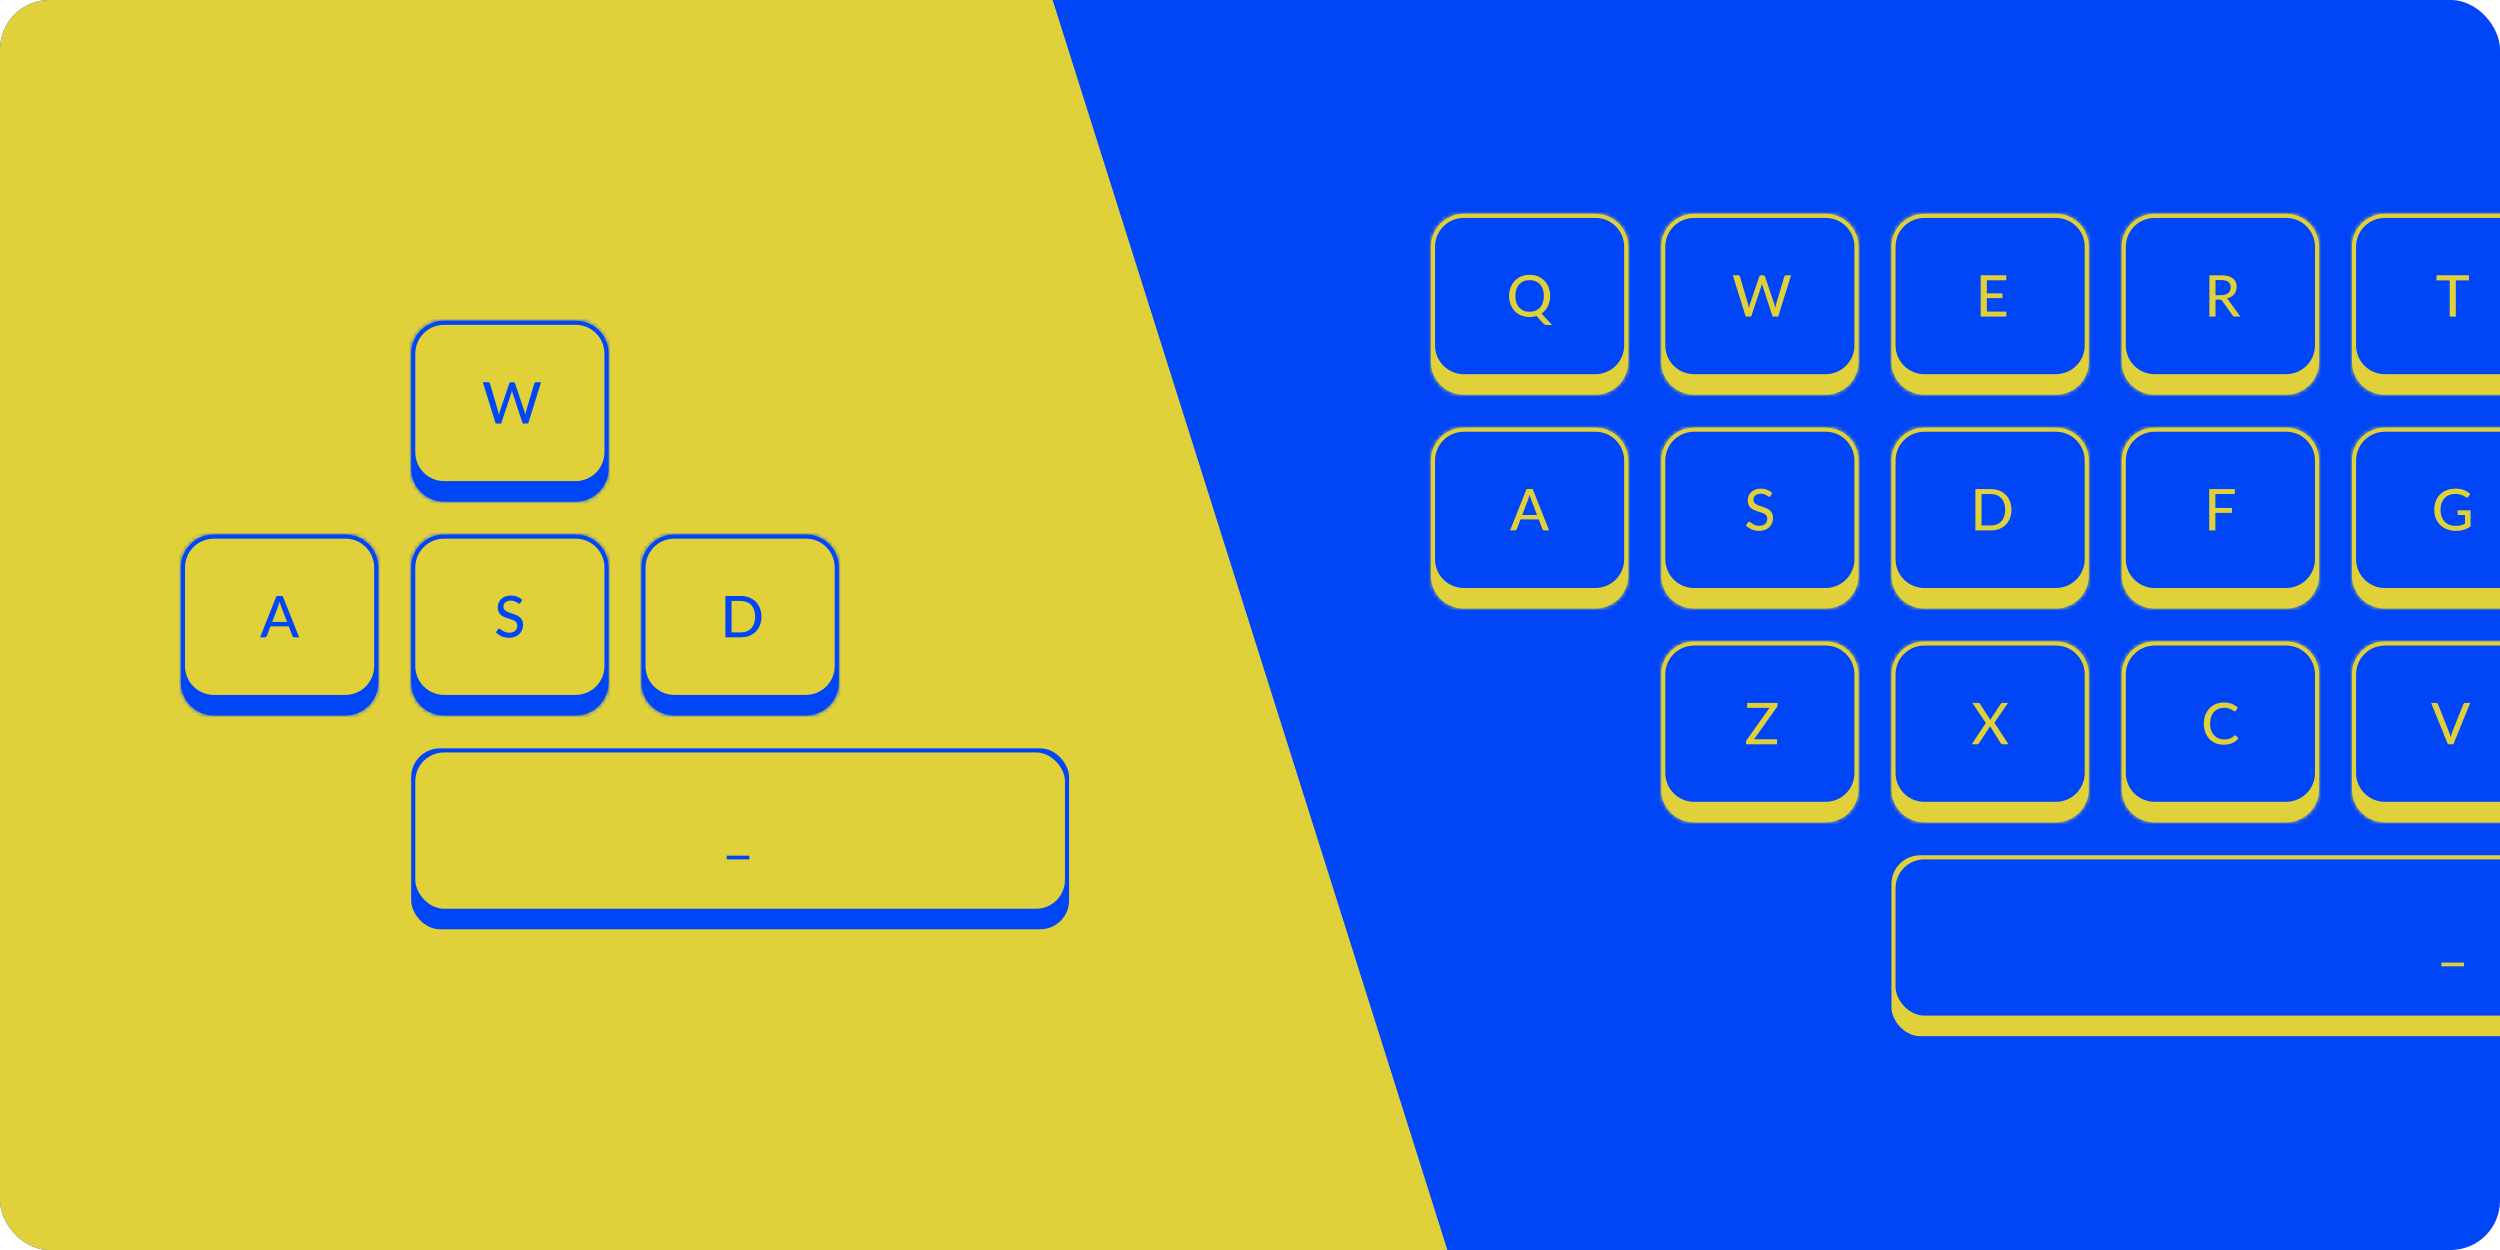 <svg width="608" height="304" viewBox="0 0 608 304" fill="none" xmlns="http://www.w3.org/2000/svg">
<g clip-path="url(#clip0_718_68)">
<rect width="608" height="304" rx="12" fill="#0046F7"/>
<path d="M0 0H256L352 304H0V0Z" fill="#E0D13A"/>
<mask id="path-3-inside-1_718_68" fill="white">
<path fill-rule="evenodd" clip-rule="evenodd" d="M412 156C407.582 156 404 159.582 404 164V168V188V192C404 196.418 407.582 200 412 200H444C448.418 200 452 196.418 452 192V188V168V164C452 159.582 448.418 156 444 156H412Z"/>
</mask>
<path fill-rule="evenodd" clip-rule="evenodd" d="M412 156C407.582 156 404 159.582 404 164V168V188V192C404 196.418 407.582 200 412 200H444C448.418 200 452 196.418 452 192V188V168V164C452 159.582 448.418 156 444 156H412Z" fill="#E0D13A"/>
<path d="M405 164C405 160.134 408.134 157 412 157V155C407.029 155 403 159.029 403 164H405ZM405 168V164H403V168H405ZM405 188V168H403V188H405ZM405 192V188H403V192H405ZM412 199C408.134 199 405 195.866 405 192H403C403 196.971 407.029 201 412 201V199ZM444 199H412V201H444V199ZM451 192C451 195.866 447.866 199 444 199V201C448.971 201 453 196.971 453 192H451ZM451 188V192H453V188H451ZM451 168V188H453V168H451ZM451 164V168H453V164H451ZM444 157C447.866 157 451 160.134 451 164H453C453 159.029 448.971 155 444 155V157ZM412 157H444V155H412V157Z" fill="#E0D13A" mask="url(#path-3-inside-1_718_68)"/>
<path fill-rule="evenodd" clip-rule="evenodd" d="M412 157H444C447.866 157 451 160.134 451 164V188C451 191.866 447.866 195 444 195H412C408.134 195 405 191.866 405 188V164C405 160.134 408.134 157 412 157Z" fill="#0046F7"/>
<path d="M432.29 171.501C432.29 171.669 432.239 171.83 432.136 171.984L426.585 179.789H432.192V181H424.632V180.412C424.632 180.333 424.644 180.258 424.667 180.188C424.695 180.118 424.73 180.05 424.772 179.985L430.337 172.159H424.912V170.948H432.29V171.501Z" fill="#E0D13A"/>
<mask id="path-7-inside-2_718_68" fill="white">
<path fill-rule="evenodd" clip-rule="evenodd" d="M468 156C463.582 156 460 159.582 460 164V168V188V192C460 196.418 463.582 200 468 200H500C504.418 200 508 196.418 508 192V188V168V164C508 159.582 504.418 156 500 156H468Z"/>
</mask>
<path fill-rule="evenodd" clip-rule="evenodd" d="M468 156C463.582 156 460 159.582 460 164V168V188V192C460 196.418 463.582 200 468 200H500C504.418 200 508 196.418 508 192V188V168V164C508 159.582 504.418 156 500 156H468Z" fill="#E0D13A"/>
<path d="M461 164C461 160.134 464.134 157 468 157V155C463.029 155 459 159.029 459 164H461ZM461 168V164H459V168H461ZM461 188V168H459V188H461ZM461 192V188H459V192H461ZM468 199C464.134 199 461 195.866 461 192H459C459 196.971 463.029 201 468 201V199ZM500 199H468V201H500V199ZM507 192C507 195.866 503.866 199 500 199V201C504.971 201 509 196.971 509 192H507ZM507 188V192H509V188H507ZM507 168V188H509V168H507ZM507 164V168H509V164H507ZM500 157C503.866 157 507 160.134 507 164H509C509 159.029 504.971 155 500 155V157ZM468 157H500V155H468V157Z" fill="#E0D13A" mask="url(#path-7-inside-2_718_68)"/>
<path fill-rule="evenodd" clip-rule="evenodd" d="M468 157H500C503.866 157 507 160.134 507 164V188C507 191.866 503.866 195 500 195H468C464.134 195 461 191.866 461 188V164C461 160.134 464.134 157 468 157Z" fill="#0046F7"/>
<path d="M488.457 181H486.98C486.873 181 486.786 180.972 486.721 180.916C486.656 180.855 486.604 180.792 486.567 180.727L483.97 176.59C483.933 176.707 483.888 176.807 483.837 176.891L481.31 180.727C481.263 180.792 481.21 180.855 481.149 180.916C481.088 180.972 481.011 181 480.918 181H479.525L482.962 175.827L479.672 170.948H481.149C481.256 170.948 481.336 170.964 481.387 170.997C481.438 171.03 481.483 171.079 481.52 171.144L484.061 175.085C484.098 174.964 484.15 174.852 484.215 174.749L486.595 171.172C486.637 171.097 486.684 171.041 486.735 171.004C486.786 170.967 486.852 170.948 486.931 170.948H488.352L485.041 175.764L488.457 181Z" fill="#E0D13A"/>
<mask id="path-11-inside-3_718_68" fill="white">
<path fill-rule="evenodd" clip-rule="evenodd" d="M524 156C519.582 156 516 159.582 516 164V168V188V192C516 196.418 519.582 200 524 200H556C560.418 200 564 196.418 564 192V188V168V164C564 159.582 560.418 156 556 156H524Z"/>
</mask>
<path fill-rule="evenodd" clip-rule="evenodd" d="M524 156C519.582 156 516 159.582 516 164V168V188V192C516 196.418 519.582 200 524 200H556C560.418 200 564 196.418 564 192V188V168V164C564 159.582 560.418 156 556 156H524Z" fill="#E0D13A"/>
<path d="M517 164C517 160.134 520.134 157 524 157V155C519.029 155 515 159.029 515 164H517ZM517 168V164H515V168H517ZM517 188V168H515V188H517ZM517 192V188H515V192H517ZM524 199C520.134 199 517 195.866 517 192H515C515 196.971 519.029 201 524 201V199ZM556 199H524V201H556V199ZM563 192C563 195.866 559.866 199 556 199V201C560.971 201 565 196.971 565 192H563ZM563 188V192H565V188H563ZM563 168V188H565V168H563ZM563 164V168H565V164H563ZM556 157C559.866 157 563 160.134 563 164H565C565 159.029 560.971 155 556 155V157ZM524 157H556V155H524V157Z" fill="#E0D13A" mask="url(#path-11-inside-3_718_68)"/>
<path fill-rule="evenodd" clip-rule="evenodd" d="M524 157H556C559.866 157 563 160.134 563 164V188C563 191.866 559.866 195 556 195H524C520.134 195 517 191.866 517 188V164C517 160.134 520.134 157 524 157Z" fill="#0046F7"/>
<path d="M543.598 178.844C543.682 178.844 543.754 178.877 543.815 178.942L544.403 179.586C543.992 180.071 543.491 180.447 542.898 180.713C542.31 180.979 541.601 181.112 540.77 181.112C540.042 181.112 539.382 180.986 538.789 180.734C538.201 180.482 537.697 180.13 537.277 179.677C536.862 179.224 536.54 178.683 536.311 178.053C536.082 177.423 535.968 176.73 535.968 175.974C535.968 175.218 536.087 174.525 536.325 173.895C536.568 173.265 536.906 172.724 537.34 172.271C537.774 171.818 538.292 171.466 538.894 171.214C539.501 170.962 540.17 170.836 540.903 170.836C541.617 170.836 542.252 170.953 542.807 171.186C543.362 171.419 543.845 171.73 544.256 172.117L543.766 172.81C543.733 172.861 543.691 172.903 543.64 172.936C543.593 172.969 543.53 172.985 543.451 172.985C543.362 172.985 543.257 172.941 543.136 172.852C543.019 172.763 542.863 172.665 542.667 172.558C542.476 172.446 542.238 172.346 541.953 172.257C541.668 172.168 541.314 172.124 540.889 172.124C540.39 172.124 539.932 172.213 539.517 172.39C539.102 172.563 538.742 172.815 538.439 173.146C538.14 173.473 537.907 173.876 537.739 174.357C537.576 174.833 537.494 175.372 537.494 175.974C537.494 176.585 537.58 177.129 537.753 177.605C537.926 178.081 538.164 178.485 538.467 178.816C538.77 179.147 539.127 179.399 539.538 179.572C539.949 179.745 540.392 179.831 540.868 179.831C541.157 179.831 541.416 179.815 541.645 179.782C541.878 179.745 542.091 179.691 542.282 179.621C542.478 179.551 542.662 179.462 542.835 179.355C543.008 179.243 543.178 179.11 543.346 178.956C543.383 178.923 543.423 178.898 543.465 178.879C543.507 178.856 543.551 178.844 543.598 178.844Z" fill="#E0D13A"/>
<mask id="path-15-inside-4_718_68" fill="white">
<path fill-rule="evenodd" clip-rule="evenodd" d="M580 156C575.582 156 572 159.582 572 164V168V188V192C572 196.418 575.582 200 580 200H612C616.418 200 620 196.418 620 192V188V168V164C620 159.582 616.418 156 612 156H580Z"/>
</mask>
<path fill-rule="evenodd" clip-rule="evenodd" d="M580 156C575.582 156 572 159.582 572 164V168V188V192C572 196.418 575.582 200 580 200H612C616.418 200 620 196.418 620 192V188V168V164C620 159.582 616.418 156 612 156H580Z" fill="#E0D13A"/>
<path d="M573 164C573 160.134 576.134 157 580 157V155C575.029 155 571 159.029 571 164H573ZM573 168V164H571V168H573ZM573 188V168H571V188H573ZM573 192V188H571V192H573ZM580 199C576.134 199 573 195.866 573 192H571C571 196.971 575.029 201 580 201V199ZM612 199H580V201H612V199ZM619 192C619 195.866 615.866 199 612 199V201C616.971 201 621 196.971 621 192H619ZM619 188V192H621V188H619ZM619 168V188H621V168H619ZM619 164V168H621V164H619ZM612 157C615.866 157 619 160.134 619 164H621C621 159.029 616.971 155 612 155V157ZM580 157H612V155H580V157Z" fill="#E0D13A" mask="url(#path-15-inside-4_718_68)"/>
<path fill-rule="evenodd" clip-rule="evenodd" d="M580 157H612C615.866 157 619 160.134 619 164V188C619 191.866 615.866 195 612 195H580C576.134 195 573 191.866 573 188V164C573 160.134 576.134 157 580 157Z" fill="#0046F7"/>
<path d="M600.756 170.948L596.668 181H595.331L591.243 170.948H592.433C592.563 170.948 592.668 170.981 592.748 171.046C592.832 171.111 592.895 171.195 592.937 171.298L595.653 178.13C595.718 178.298 595.781 178.482 595.842 178.683C595.907 178.884 595.965 179.094 596.017 179.313C596.063 179.094 596.115 178.884 596.171 178.683C596.227 178.482 596.287 178.298 596.353 178.13L599.062 171.298C599.094 171.205 599.153 171.123 599.237 171.053C599.325 170.983 599.433 170.948 599.559 170.948H600.756Z" fill="#E0D13A"/>
<mask id="path-19-inside-5_718_68" fill="white">
<path fill-rule="evenodd" clip-rule="evenodd" d="M356 104C351.582 104 348 107.582 348 112V116V136V140C348 144.418 351.582 148 356 148H388C392.418 148 396 144.418 396 140V136V116V112C396 107.582 392.418 104 388 104H356Z"/>
</mask>
<path fill-rule="evenodd" clip-rule="evenodd" d="M356 104C351.582 104 348 107.582 348 112V116V136V140C348 144.418 351.582 148 356 148H388C392.418 148 396 144.418 396 140V136V116V112C396 107.582 392.418 104 388 104H356Z" fill="#E0D13A"/>
<path d="M349 112C349 108.134 352.134 105 356 105V103C351.029 103 347 107.029 347 112H349ZM349 116V112H347V116H349ZM349 136V116H347V136H349ZM349 140V136H347V140H349ZM356 147C352.134 147 349 143.866 349 140H347C347 144.971 351.029 149 356 149V147ZM388 147H356V149H388V147ZM395 140C395 143.866 391.866 147 388 147V149C392.971 149 397 144.971 397 140H395ZM395 136V140H397V136H395ZM395 116V136H397V116H395ZM395 112V116H397V112H395ZM388 105C391.866 105 395 108.134 395 112H397C397 107.029 392.971 103 388 103V105ZM356 105H388V103H356V105Z" fill="#E0D13A" mask="url(#path-19-inside-5_718_68)"/>
<path fill-rule="evenodd" clip-rule="evenodd" d="M356 105H388C391.866 105 395 108.134 395 112V136C395 139.866 391.866 143 388 143H356C352.134 143 349 139.866 349 136V112C349 108.134 352.134 105 356 105Z" fill="#0046F7"/>
<path d="M373.809 125.255L372.318 121.356C372.21 121.09 372.103 120.754 371.996 120.348C371.944 120.549 371.891 120.735 371.835 120.908C371.783 121.081 371.732 121.235 371.681 121.37L370.197 125.255H373.809ZM376.756 129H375.608C375.477 129 375.37 128.967 375.286 128.902C375.202 128.837 375.141 128.753 375.104 128.65L374.215 126.319H369.784L368.895 128.65C368.862 128.739 368.801 128.82 368.713 128.895C368.624 128.965 368.517 129 368.391 129H367.243L371.247 118.948H372.752L376.756 129Z" fill="#E0D13A"/>
<mask id="path-23-inside-6_718_68" fill="white">
<path fill-rule="evenodd" clip-rule="evenodd" d="M412 104C407.582 104 404 107.582 404 112V116V136V140C404 144.418 407.582 148 412 148H444C448.418 148 452 144.418 452 140V136V116V112C452 107.582 448.418 104 444 104H412Z"/>
</mask>
<path fill-rule="evenodd" clip-rule="evenodd" d="M412 104C407.582 104 404 107.582 404 112V116V136V140C404 144.418 407.582 148 412 148H444C448.418 148 452 144.418 452 140V136V116V112C452 107.582 448.418 104 444 104H412Z" fill="#E0D13A"/>
<path d="M405 112C405 108.134 408.134 105 412 105V103C407.029 103 403 107.029 403 112H405ZM405 116V112H403V116H405ZM405 136V116H403V136H405ZM405 140V136H403V140H405ZM412 147C408.134 147 405 143.866 405 140H403C403 144.971 407.029 149 412 149V147ZM444 147H412V149H444V147ZM451 140C451 143.866 447.866 147 444 147V149C448.971 149 453 144.971 453 140H451ZM451 136V140H453V136H451ZM451 116V136H453V116H451ZM451 112V116H453V112H451ZM444 105C447.866 105 451 108.134 451 112H453C453 107.029 448.971 103 444 103V105ZM412 105H444V103H412V105Z" fill="#E0D13A" mask="url(#path-23-inside-6_718_68)"/>
<path fill-rule="evenodd" clip-rule="evenodd" d="M412 105H444C447.866 105 451 108.134 451 112V136C451 139.866 447.866 143 444 143H412C408.134 143 405 139.866 405 136V112C405 108.134 408.134 105 412 105Z" fill="#0046F7"/>
<path d="M430.632 120.586C430.586 120.665 430.537 120.724 430.485 120.761C430.434 120.798 430.369 120.817 430.289 120.817C430.205 120.817 430.11 120.78 430.002 120.705C429.895 120.626 429.76 120.539 429.596 120.446C429.438 120.348 429.246 120.262 429.022 120.187C428.798 120.108 428.53 120.068 428.217 120.068C427.923 120.068 427.664 120.108 427.44 120.187C427.221 120.262 427.037 120.367 426.887 120.502C426.738 120.633 426.624 120.789 426.544 120.971C426.47 121.148 426.432 121.342 426.432 121.552C426.432 121.823 426.5 122.047 426.635 122.224C426.775 122.401 426.957 122.553 427.181 122.679C427.405 122.805 427.66 122.915 427.944 123.008C428.229 123.101 428.521 123.199 428.819 123.302C429.118 123.4 429.41 123.514 429.694 123.645C429.979 123.776 430.233 123.941 430.457 124.142C430.681 124.338 430.861 124.581 430.996 124.87C431.136 125.155 431.206 125.505 431.206 125.92C431.206 126.363 431.129 126.779 430.975 127.166C430.826 127.553 430.607 127.892 430.317 128.181C430.028 128.47 429.671 128.699 429.246 128.867C428.826 129.03 428.348 129.112 427.811 129.112C427.489 129.112 427.177 129.079 426.873 129.014C426.57 128.953 426.283 128.867 426.012 128.755C425.742 128.638 425.487 128.501 425.249 128.342C425.016 128.179 424.806 127.997 424.619 127.796L425.046 127.082C425.088 127.026 425.137 126.979 425.193 126.942C425.254 126.905 425.322 126.886 425.396 126.886C425.494 126.886 425.606 126.937 425.732 127.04C425.863 127.143 426.022 127.257 426.208 127.383C426.4 127.504 426.626 127.616 426.887 127.719C427.153 127.822 427.475 127.873 427.853 127.873C428.161 127.873 428.437 127.833 428.679 127.754C428.922 127.67 429.125 127.553 429.288 127.404C429.456 127.25 429.585 127.066 429.673 126.851C429.762 126.636 429.806 126.398 429.806 126.137C429.806 125.843 429.739 125.603 429.603 125.416C429.468 125.229 429.288 125.073 429.064 124.947C428.84 124.821 428.586 124.714 428.301 124.625C428.017 124.536 427.725 124.445 427.426 124.352C427.128 124.254 426.836 124.142 426.551 124.016C426.267 123.89 426.012 123.727 425.788 123.526C425.564 123.321 425.385 123.066 425.249 122.763C425.114 122.455 425.046 122.077 425.046 121.629C425.046 121.27 425.116 120.922 425.256 120.586C425.396 120.25 425.599 119.954 425.865 119.697C426.136 119.436 426.467 119.228 426.859 119.074C427.251 118.915 427.699 118.836 428.203 118.836C428.768 118.836 429.286 118.927 429.757 119.109C430.233 119.286 430.646 119.543 430.996 119.879L430.632 120.586Z" fill="#E0D13A"/>
<mask id="path-27-inside-7_718_68" fill="white">
<path fill-rule="evenodd" clip-rule="evenodd" d="M468 104C463.582 104 460 107.582 460 112V116V136V140C460 144.418 463.582 148 468 148H500C504.418 148 508 144.418 508 140V136V116V112C508 107.582 504.418 104 500 104H468Z"/>
</mask>
<path fill-rule="evenodd" clip-rule="evenodd" d="M468 104C463.582 104 460 107.582 460 112V116V136V140C460 144.418 463.582 148 468 148H500C504.418 148 508 144.418 508 140V136V116V112C508 107.582 504.418 104 500 104H468Z" fill="#E0D13A"/>
<path d="M461 112C461 108.134 464.134 105 468 105V103C463.029 103 459 107.029 459 112H461ZM461 116V112H459V116H461ZM461 136V116H459V136H461ZM461 140V136H459V140H461ZM468 147C464.134 147 461 143.866 461 140H459C459 144.971 463.029 149 468 149V147ZM500 147H468V149H500V147ZM507 140C507 143.866 503.866 147 500 147V149C504.971 149 509 144.971 509 140H507ZM507 136V140H509V136H507ZM507 116V136H509V116H507ZM507 112V116H509V112H507ZM500 105C503.866 105 507 108.134 507 112H509C509 107.029 504.971 103 500 103V105ZM468 105H500V103H468V105Z" fill="#E0D13A" mask="url(#path-27-inside-7_718_68)"/>
<path fill-rule="evenodd" clip-rule="evenodd" d="M468 105H500C503.866 105 507 108.134 507 112V136C507 139.866 503.866 143 500 143H468C464.134 143 461 139.866 461 136V112C461 108.134 464.134 105 468 105Z" fill="#0046F7"/>
<path d="M489.185 123.974C489.185 124.725 489.063 125.409 488.821 126.025C488.583 126.641 488.244 127.171 487.806 127.614C487.367 128.053 486.842 128.393 486.231 128.636C485.619 128.879 484.94 129 484.194 129H480.414V118.948H484.194C484.94 118.948 485.619 119.069 486.231 119.312C486.842 119.555 487.367 119.898 487.806 120.341C488.244 120.78 488.583 121.309 488.821 121.93C489.063 122.546 489.185 123.227 489.185 123.974ZM487.659 123.974C487.659 123.377 487.577 122.842 487.414 122.371C487.25 121.895 487.017 121.494 486.714 121.167C486.415 120.836 486.051 120.584 485.622 120.411C485.197 120.238 484.721 120.152 484.194 120.152H481.912V127.796H484.194C484.721 127.796 485.197 127.71 485.622 127.537C486.051 127.364 486.415 127.115 486.714 126.788C487.017 126.457 487.25 126.055 487.414 125.584C487.577 125.113 487.659 124.576 487.659 123.974Z" fill="#E0D13A"/>
<mask id="path-31-inside-8_718_68" fill="white">
<path fill-rule="evenodd" clip-rule="evenodd" d="M524 104C519.582 104 516 107.582 516 112V116V136V140C516 144.418 519.582 148 524 148H556C560.418 148 564 144.418 564 140V136V116V112C564 107.582 560.418 104 556 104H524Z"/>
</mask>
<path fill-rule="evenodd" clip-rule="evenodd" d="M524 104C519.582 104 516 107.582 516 112V116V136V140C516 144.418 519.582 148 524 148H556C560.418 148 564 144.418 564 140V136V116V112C564 107.582 560.418 104 556 104H524Z" fill="#E0D13A"/>
<path d="M517 112C517 108.134 520.134 105 524 105V103C519.029 103 515 107.029 515 112H517ZM517 116V112H515V116H517ZM517 136V116H515V136H517ZM517 140V136H515V140H517ZM524 147C520.134 147 517 143.866 517 140H515C515 144.971 519.029 149 524 149V147ZM556 147H524V149H556V147ZM563 140C563 143.866 559.866 147 556 147V149C560.971 149 565 144.971 565 140H563ZM563 136V140H565V136H563ZM563 116V136H565V116H563ZM563 112V116H565V112H563ZM556 105C559.866 105 563 108.134 563 112H565C565 107.029 560.971 103 556 103V105ZM524 105H556V103H524V105Z" fill="#E0D13A" mask="url(#path-31-inside-8_718_68)"/>
<path fill-rule="evenodd" clip-rule="evenodd" d="M524 105H556C559.866 105 563 108.134 563 112V136C563 139.866 559.866 143 556 143H524C520.134 143 517 139.866 517 136V112C517 108.134 520.134 105 524 105Z" fill="#0046F7"/>
<path d="M538.779 120.159V123.526H542.811V124.737H538.779V129H537.281V118.948H543.511V120.159H538.779Z" fill="#E0D13A"/>
<mask id="path-35-inside-9_718_68" fill="white">
<path fill-rule="evenodd" clip-rule="evenodd" d="M580 104C575.582 104 572 107.582 572 112V116V136V140C572 144.418 575.582 148 580 148H612C616.418 148 620 144.418 620 140V136V116V112C620 107.582 616.418 104 612 104H580Z"/>
</mask>
<path fill-rule="evenodd" clip-rule="evenodd" d="M580 104C575.582 104 572 107.582 572 112V116V136V140C572 144.418 575.582 148 580 148H612C616.418 148 620 144.418 620 140V136V116V112C620 107.582 616.418 104 612 104H580Z" fill="#E0D13A"/>
<path d="M573 112C573 108.134 576.134 105 580 105V103C575.029 103 571 107.029 571 112H573ZM573 116V112H571V116H573ZM573 136V116H571V136H573ZM573 140V136H571V140H573ZM580 147C576.134 147 573 143.866 573 140H571C571 144.971 575.029 149 580 149V147ZM612 147H580V149H612V147ZM619 140C619 143.866 615.866 147 612 147V149C616.971 149 621 144.971 621 140H619ZM619 136V140H621V136H619ZM619 116V136H621V116H619ZM619 112V116H621V112H619ZM612 105C615.866 105 619 108.134 619 112H621C621 107.029 616.971 103 612 103V105ZM580 105H612V103H580V105Z" fill="#E0D13A" mask="url(#path-35-inside-9_718_68)"/>
<path fill-rule="evenodd" clip-rule="evenodd" d="M580 105H612C615.866 105 619 108.134 619 112V136C619 139.866 615.866 143 612 143H580C576.134 143 573 139.866 573 136V112C573 108.134 576.134 105 580 105Z" fill="#0046F7"/>
<path d="M600.837 124.107V128.027C600.328 128.391 599.787 128.664 599.213 128.846C598.639 129.023 598.013 129.112 597.337 129.112C596.525 129.112 595.79 128.986 595.132 128.734C594.478 128.482 593.921 128.13 593.459 127.677C592.997 127.224 592.64 126.683 592.388 126.053C592.14 125.423 592.017 124.73 592.017 123.974C592.017 123.213 592.136 122.518 592.374 121.888C592.616 121.253 592.962 120.712 593.41 120.264C593.858 119.811 594.399 119.461 595.034 119.214C595.673 118.962 596.389 118.836 597.183 118.836C597.584 118.836 597.955 118.866 598.296 118.927C598.641 118.988 598.961 119.074 599.255 119.186C599.549 119.298 599.819 119.433 600.067 119.592C600.319 119.746 600.552 119.921 600.767 120.117L600.34 120.789C600.274 120.896 600.188 120.964 600.081 120.992C599.973 121.02 599.857 120.994 599.731 120.915C599.609 120.845 599.474 120.763 599.325 120.67C599.18 120.577 599.005 120.49 598.8 120.411C598.599 120.332 598.363 120.264 598.093 120.208C597.822 120.152 597.502 120.124 597.134 120.124C596.583 120.124 596.086 120.215 595.643 120.397C595.199 120.574 594.821 120.831 594.509 121.167C594.196 121.503 593.956 121.909 593.788 122.385C593.62 122.856 593.536 123.386 593.536 123.974C593.536 124.59 593.624 125.143 593.802 125.633C593.979 126.118 594.229 126.531 594.551 126.872C594.877 127.208 595.272 127.465 595.734 127.642C596.2 127.819 596.721 127.908 597.295 127.908C597.519 127.908 597.726 127.896 597.918 127.873C598.114 127.845 598.3 127.808 598.478 127.761C598.655 127.714 598.825 127.656 598.989 127.586C599.157 127.516 599.322 127.439 599.486 127.355V125.248H598.002C597.908 125.248 597.831 125.22 597.771 125.164C597.715 125.108 597.687 125.038 597.687 124.954V124.107H600.837Z" fill="#E0D13A"/>
<mask id="path-39-inside-10_718_68" fill="white">
<path fill-rule="evenodd" clip-rule="evenodd" d="M356 52C351.582 52 348 55.582 348 60V64V84V88C348 92.418 351.582 96 356 96H388C392.418 96 396 92.418 396 88V84V64V60C396 55.582 392.418 52 388 52H356Z"/>
</mask>
<path fill-rule="evenodd" clip-rule="evenodd" d="M356 52C351.582 52 348 55.582 348 60V64V84V88C348 92.418 351.582 96 356 96H388C392.418 96 396 92.418 396 88V84V64V60C396 55.582 392.418 52 388 52H356Z" fill="#E0D13A"/>
<path d="M349 60C349 56.134 352.134 53 356 53V51C351.029 51 347 55.029 347 60H349ZM349 64V60H347V64H349ZM349 84V64H347V84H349ZM349 88V84H347V88H349ZM356 95C352.134 95 349 91.866 349 88H347C347 92.971 351.029 97 356 97V95ZM388 95H356V97H388V95ZM395 88C395 91.866 391.866 95 388 95V97C392.971 97 397 92.971 397 88H395ZM395 84V88H397V84H395ZM395 64V84H397V64H395ZM395 60V64H397V60H395ZM388 53C391.866 53 395 56.134 395 60H397C397 55.029 392.971 51 388 51V53ZM356 53H388V51H356V53Z" fill="#E0D13A" mask="url(#path-39-inside-10_718_68)"/>
<path fill-rule="evenodd" clip-rule="evenodd" d="M356 53H388C391.866 53 395 56.134 395 60V84C395 87.866 391.866 91 388 91H356C352.134 91 349 87.866 349 84V60C349 56.134 352.134 53 356 53Z" fill="#0046F7"/>
<path d="M368.53 71.974C368.53 72.576 368.612 73.115 368.775 73.591C368.938 74.062 369.172 74.464 369.475 74.795C369.778 75.126 370.142 75.381 370.567 75.558C370.996 75.731 371.475 75.817 372.002 75.817C372.529 75.817 373.005 75.731 373.43 75.558C373.859 75.381 374.223 75.126 374.522 74.795C374.825 74.464 375.059 74.062 375.222 73.591C375.385 73.115 375.467 72.576 375.467 71.974C375.467 71.377 375.385 70.84 375.222 70.364C375.059 69.888 374.825 69.484 374.522 69.153C374.223 68.822 373.859 68.567 373.43 68.39C373.005 68.213 372.529 68.124 372.002 68.124C371.475 68.124 370.996 68.213 370.567 68.39C370.142 68.567 369.778 68.822 369.475 69.153C369.172 69.484 368.938 69.888 368.775 70.364C368.612 70.84 368.53 71.377 368.53 71.974ZM377.476 79.044H376.244C376.062 79.044 375.901 79.018 375.761 78.967C375.621 78.92 375.49 78.832 375.369 78.701L373.675 76.853C373.162 77.021 372.604 77.105 372.002 77.105C371.26 77.105 370.581 76.979 369.965 76.727C369.354 76.475 368.829 76.123 368.39 75.67C367.956 75.213 367.618 74.671 367.375 74.046C367.132 73.416 367.011 72.725 367.011 71.974C367.011 71.227 367.132 70.539 367.375 69.909C367.618 69.279 367.956 68.738 368.39 68.285C368.829 67.828 369.354 67.473 369.965 67.221C370.581 66.964 371.26 66.836 372.002 66.836C372.749 66.836 373.428 66.964 374.039 67.221C374.65 67.473 375.175 67.828 375.614 68.285C376.053 68.738 376.391 69.279 376.629 69.909C376.872 70.539 376.993 71.227 376.993 71.974C376.993 72.441 376.944 72.886 376.846 73.311C376.753 73.731 376.617 74.123 376.44 74.487C376.263 74.851 376.043 75.182 375.782 75.481C375.525 75.78 375.234 76.041 374.907 76.265L377.476 79.044Z" fill="#E0D13A"/>
<mask id="path-43-inside-11_718_68" fill="white">
<path fill-rule="evenodd" clip-rule="evenodd" d="M412 52C407.582 52 404 55.582 404 60V64V84V88C404 92.418 407.582 96 412 96H444C448.418 96 452 92.418 452 88V84V64V60C452 55.582 448.418 52 444 52H412Z"/>
</mask>
<path fill-rule="evenodd" clip-rule="evenodd" d="M412 52C407.582 52 404 55.582 404 60V64V84V88C404 92.418 407.582 96 412 96H444C448.418 96 452 92.418 452 88V84V64V60C452 55.582 448.418 52 444 52H412Z" fill="#E0D13A"/>
<path d="M405 60C405 56.134 408.134 53 412 53V51C407.029 51 403 55.029 403 60H405ZM405 64V60H403V64H405ZM405 84V64H403V84H405ZM405 88V84H403V88H405ZM412 95C408.134 95 405 91.866 405 88H403C403 92.971 407.029 97 412 97V95ZM444 95H412V97H444V95ZM451 88C451 91.866 447.866 95 444 95V97C448.971 97 453 92.971 453 88H451ZM451 84V88H453V84H451ZM451 64V84H453V64H451ZM451 60V64H453V60H451ZM444 53C447.866 53 451 56.134 451 60H453C453 55.029 448.971 51 444 51V53ZM412 53H444V51H412V53Z" fill="#E0D13A" mask="url(#path-43-inside-11_718_68)"/>
<path fill-rule="evenodd" clip-rule="evenodd" d="M412 53H444C447.866 53 451 56.134 451 60V84C451 87.866 447.866 91 444 91H412C408.134 91 405 87.866 405 84V60C405 56.134 408.134 53 412 53Z" fill="#0046F7"/>
<path d="M435.591 66.948L432.455 77H431.111L428.661 69.545C428.605 69.396 428.556 69.216 428.514 69.006C428.462 69.221 428.413 69.4 428.367 69.545L425.889 77H424.552L421.416 66.948H422.662C422.792 66.948 422.902 66.981 422.991 67.046C423.079 67.107 423.138 67.191 423.166 67.298L425.147 74.025C425.184 74.156 425.217 74.298 425.245 74.452C425.277 74.606 425.31 74.767 425.343 74.935C425.375 74.767 425.408 74.606 425.441 74.452C425.478 74.298 425.52 74.156 425.567 74.025L427.835 67.298C427.863 67.205 427.921 67.123 428.01 67.053C428.103 66.983 428.213 66.948 428.339 66.948H428.766C428.896 66.948 429.004 66.981 429.088 67.046C429.172 67.111 429.232 67.195 429.27 67.298L431.531 74.025C431.615 74.282 431.689 74.573 431.755 74.9C431.811 74.578 431.871 74.286 431.937 74.025L433.925 67.298C433.948 67.205 434.006 67.123 434.1 67.053C434.193 66.983 434.303 66.948 434.429 66.948H435.591Z" fill="#E0D13A"/>
<mask id="path-47-inside-12_718_68" fill="white">
<path fill-rule="evenodd" clip-rule="evenodd" d="M468 52C463.582 52 460 55.582 460 60V64V84V88C460 92.418 463.582 96 468 96H500C504.418 96 508 92.418 508 88V84V64V60C508 55.582 504.418 52 500 52H468Z"/>
</mask>
<path fill-rule="evenodd" clip-rule="evenodd" d="M468 52C463.582 52 460 55.582 460 60V64V84V88C460 92.418 463.582 96 468 96H500C504.418 96 508 92.418 508 88V84V64V60C508 55.582 504.418 52 500 52H468Z" fill="#E0D13A"/>
<path d="M461 60C461 56.134 464.134 53 468 53V51C463.029 51 459 55.029 459 60H461ZM461 64V60H459V64H461ZM461 84V64H459V84H461ZM461 88V84H459V88H461ZM468 95C464.134 95 461 91.866 461 88H459C459 92.971 463.029 97 468 97V95ZM500 95H468V97H500V95ZM507 88C507 91.866 503.866 95 500 95V97C504.971 97 509 92.971 509 88H507ZM507 84V88H509V84H507ZM507 64V84H509V64H507ZM507 60V64H509V60H507ZM500 53C503.866 53 507 56.134 507 60H509C509 55.029 504.971 51 500 51V53ZM468 53H500V51H468V53Z" fill="#E0D13A" mask="url(#path-47-inside-12_718_68)"/>
<path fill-rule="evenodd" clip-rule="evenodd" d="M468 53H500C503.866 53 507 56.134 507 60V84C507 87.866 503.866 91 500 91H468C464.134 91 461 87.866 461 84V60C461 56.134 464.134 53 468 53Z" fill="#0046F7"/>
<path d="M487.936 75.789L487.929 77H481.699V66.948H487.929V68.159H483.197V71.344H487.005V72.513H483.197V75.789H487.936Z" fill="#E0D13A"/>
<mask id="path-51-inside-13_718_68" fill="white">
<path fill-rule="evenodd" clip-rule="evenodd" d="M524 52C519.582 52 516 55.582 516 60V64V84V88C516 92.418 519.582 96 524 96H556C560.418 96 564 92.418 564 88V84V64V60C564 55.582 560.418 52 556 52H524Z"/>
</mask>
<path fill-rule="evenodd" clip-rule="evenodd" d="M524 52C519.582 52 516 55.582 516 60V64V84V88C516 92.418 519.582 96 524 96H556C560.418 96 564 92.418 564 88V84V64V60C564 55.582 560.418 52 556 52H524Z" fill="#E0D13A"/>
<path d="M517 60C517 56.134 520.134 53 524 53V51C519.029 51 515 55.029 515 60H517ZM517 64V60H515V64H517ZM517 84V64H515V84H517ZM517 88V84H515V88H517ZM524 95C520.134 95 517 91.866 517 88H515C515 92.971 519.029 97 524 97V95ZM556 95H524V97H556V95ZM563 88C563 91.866 559.866 95 556 95V97C560.971 97 565 92.971 565 88H563ZM563 84V88H565V84H563ZM563 64V84H565V64H563ZM563 60V64H565V60H563ZM556 53C559.866 53 563 56.134 563 60H565C565 55.029 560.971 51 556 51V53ZM524 53H556V51H524V53Z" fill="#E0D13A" mask="url(#path-51-inside-13_718_68)"/>
<path fill-rule="evenodd" clip-rule="evenodd" d="M524 53H556C559.866 53 563 56.134 563 60V84C563 87.866 559.866 91 556 91H524C520.134 91 517 87.866 517 84V60C517 56.134 520.134 53 524 53Z" fill="#0046F7"/>
<path d="M540.172 71.792C540.555 71.792 540.891 71.745 541.18 71.652C541.474 71.559 541.719 71.428 541.915 71.26C542.111 71.087 542.258 70.884 542.356 70.651C542.454 70.413 542.503 70.152 542.503 69.867C542.503 69.288 542.312 68.852 541.929 68.558C541.551 68.264 540.982 68.117 540.221 68.117H538.814V71.792H540.172ZM544.862 77H543.532C543.266 77 543.072 76.895 542.951 76.685L540.466 73.199C540.387 73.082 540.3 73.001 540.207 72.954C540.114 72.903 539.974 72.877 539.787 72.877H538.814V77H537.323V66.948H540.221C540.87 66.948 541.427 67.016 541.894 67.151C542.365 67.282 542.753 67.471 543.056 67.718C543.364 67.961 543.59 68.255 543.735 68.6C543.884 68.945 543.959 69.333 543.959 69.762C543.959 70.112 543.905 70.441 543.798 70.749C543.691 71.057 543.532 71.335 543.322 71.582C543.117 71.825 542.865 72.035 542.566 72.212C542.267 72.389 541.929 72.525 541.551 72.618C541.738 72.73 541.899 72.886 542.034 73.087L544.862 77Z" fill="#E0D13A"/>
<mask id="path-55-inside-14_718_68" fill="white">
<path fill-rule="evenodd" clip-rule="evenodd" d="M580 52C575.582 52 572 55.582 572 60V64V84V88C572 92.418 575.582 96 580 96H612C616.418 96 620 92.418 620 88V84V64V60C620 55.582 616.418 52 612 52H580Z"/>
</mask>
<path fill-rule="evenodd" clip-rule="evenodd" d="M580 52C575.582 52 572 55.582 572 60V64V84V88C572 92.418 575.582 96 580 96H612C616.418 96 620 92.418 620 88V84V64V60C620 55.582 616.418 52 612 52H580Z" fill="#E0D13A"/>
<path d="M573 60C573 56.134 576.134 53 580 53V51C575.029 51 571 55.029 571 60H573ZM573 64V60H571V64H573ZM573 84V64H571V84H573ZM573 88V84H571V88H573ZM580 95C576.134 95 573 91.866 573 88H571C571 92.971 575.029 97 580 97V95ZM612 95H580V97H612V95ZM619 88C619 91.866 615.866 95 612 95V97C616.971 97 621 92.971 621 88H619ZM619 84V88H621V84H619ZM619 64V84H621V64H619ZM619 60V64H621V60H619ZM612 53C615.866 53 619 56.134 619 60H621C621 55.029 616.971 51 612 51V53ZM580 53H612V51H580V53Z" fill="#E0D13A" mask="url(#path-55-inside-14_718_68)"/>
<path fill-rule="evenodd" clip-rule="evenodd" d="M580 53H612C615.866 53 619 56.134 619 60V84C619 87.866 615.866 91 612 91H580C576.134 91 573 87.866 573 84V60C573 56.134 576.134 53 580 53Z" fill="#0046F7"/>
<path d="M600.443 68.194H597.251V77H595.767V68.194H592.561V66.948H600.443V68.194Z" fill="#E0D13A"/>
<path d="M600.756 222.948L596.668 233H595.331L591.243 222.948H592.433C592.563 222.948 592.668 222.981 592.748 223.046C592.832 223.111 592.895 223.195 592.937 223.298L595.653 230.13C595.718 230.298 595.781 230.482 595.842 230.683C595.907 230.884 595.965 231.094 596.017 231.313C596.063 231.094 596.115 230.884 596.171 230.683C596.227 230.482 596.287 230.298 596.353 230.13L599.062 223.298C599.094 223.205 599.153 223.123 599.237 223.053C599.325 222.983 599.433 222.948 599.559 222.948H600.756Z" fill="#E0D13A"/>
<rect x="460" y="208" width="202" height="44" rx="7" fill="#E0D13A"/>
<rect x="461" y="209" width="200" height="38" rx="7" fill="#0046F7"/>
<path d="M599.258 234.099V235.009H593.742V234.099H599.258Z" fill="#E0D13A"/>
<mask id="path-63-inside-15_718_68" fill="white">
<path fill-rule="evenodd" clip-rule="evenodd" d="M52 130C47.582 130 44 133.582 44 138V142V162V166C44 170.418 47.582 174 52 174H84C88.418 174 92 170.418 92 166V162V142V138C92 133.582 88.418 130 84 130H52Z"/>
</mask>
<path fill-rule="evenodd" clip-rule="evenodd" d="M52 130C47.582 130 44 133.582 44 138V142V162V166C44 170.418 47.582 174 52 174H84C88.418 174 92 170.418 92 166V162V142V138C92 133.582 88.418 130 84 130H52Z" fill="#0046F7"/>
<path d="M45 138C45 134.134 48.134 131 52 131V129C47.029 129 43 133.029 43 138H45ZM45 142V138H43V142H45ZM45 162V142H43V162H45ZM45 166V162H43V166H45ZM52 173C48.134 173 45 169.866 45 166H43C43 170.971 47.029 175 52 175V173ZM84 173H52V175H84V173ZM91 166C91 169.866 87.866 173 84 173V175C88.971 175 93 170.971 93 166H91ZM91 162V166H93V162H91ZM91 142V162H93V142H91ZM91 138V142H93V138H91ZM84 131C87.866 131 91 134.134 91 138H93C93 133.029 88.971 129 84 129V131ZM52 131H84V129H52V131Z" fill="#0046F7" mask="url(#path-63-inside-15_718_68)"/>
<path fill-rule="evenodd" clip-rule="evenodd" d="M52 131H84C87.866 131 91 134.134 91 138V162C91 165.866 87.866 169 84 169H52C48.134 169 45 165.866 45 162V138C45 134.134 48.134 131 52 131Z" fill="#E0D13A"/>
<path d="M69.808 151.255L68.317 147.356C68.21 147.09 68.103 146.754 67.996 146.348C67.944 146.549 67.891 146.735 67.835 146.908C67.783 147.081 67.732 147.235 67.68 147.37L66.197 151.255H69.808ZM72.755 155H71.608C71.477 155 71.37 154.967 71.285 154.902C71.201 154.837 71.141 154.753 71.103 154.65L70.215 152.319H65.784L64.894 154.65C64.862 154.739 64.801 154.82 64.713 154.895C64.624 154.965 64.516 155 64.391 155H63.242L67.246 144.948H68.751L72.755 155Z" fill="#0046F7"/>
<mask id="path-67-inside-16_718_68" fill="white">
<path fill-rule="evenodd" clip-rule="evenodd" d="M108 130C103.582 130 100 133.582 100 138V142V162V166C100 170.418 103.582 174 108 174H140C144.418 174 148 170.418 148 166V162V142V138C148 133.582 144.418 130 140 130H108Z"/>
</mask>
<path fill-rule="evenodd" clip-rule="evenodd" d="M108 130C103.582 130 100 133.582 100 138V142V162V166C100 170.418 103.582 174 108 174H140C144.418 174 148 170.418 148 166V162V142V138C148 133.582 144.418 130 140 130H108Z" fill="#0046F7"/>
<path d="M101 138C101 134.134 104.134 131 108 131V129C103.029 129 99 133.029 99 138H101ZM101 142V138H99V142H101ZM101 162V142H99V162H101ZM101 166V162H99V166H101ZM108 173C104.134 173 101 169.866 101 166H99C99 170.971 103.029 175 108 175V173ZM140 173H108V175H140V173ZM147 166C147 169.866 143.866 173 140 173V175C144.971 175 149 170.971 149 166H147ZM147 162V166H149V162H147ZM147 142V162H149V142H147ZM147 138V142H149V138H147ZM140 131C143.866 131 147 134.134 147 138H149C149 133.029 144.971 129 140 129V131ZM108 131H140V129H108V131Z" fill="#0046F7" mask="url(#path-67-inside-16_718_68)"/>
<path fill-rule="evenodd" clip-rule="evenodd" d="M108 131H140C143.866 131 147 134.134 147 138V162C147 165.866 143.866 169 140 169H108C104.134 169 101 165.866 101 162V138C101 134.134 104.134 131 108 131Z" fill="#E0D13A"/>
<path d="M126.632 146.586C126.586 146.665 126.537 146.724 126.485 146.761C126.434 146.798 126.369 146.817 126.289 146.817C126.205 146.817 126.11 146.78 126.002 146.705C125.895 146.626 125.76 146.539 125.596 146.446C125.438 146.348 125.246 146.262 125.022 146.187C124.798 146.108 124.53 146.068 124.217 146.068C123.923 146.068 123.664 146.108 123.44 146.187C123.221 146.262 123.037 146.367 122.887 146.502C122.738 146.633 122.624 146.789 122.544 146.971C122.47 147.148 122.432 147.342 122.432 147.552C122.432 147.823 122.5 148.047 122.635 148.224C122.775 148.401 122.957 148.553 123.181 148.679C123.405 148.805 123.66 148.915 123.944 149.008C124.229 149.101 124.521 149.199 124.819 149.302C125.118 149.4 125.41 149.514 125.694 149.645C125.979 149.776 126.233 149.941 126.457 150.142C126.681 150.338 126.861 150.581 126.996 150.87C127.136 151.155 127.206 151.505 127.206 151.92C127.206 152.363 127.129 152.779 126.975 153.166C126.826 153.553 126.607 153.892 126.317 154.181C126.028 154.47 125.671 154.699 125.246 154.867C124.826 155.03 124.348 155.112 123.811 155.112C123.489 155.112 123.177 155.079 122.873 155.014C122.57 154.953 122.283 154.867 122.012 154.755C121.742 154.638 121.487 154.501 121.249 154.342C121.016 154.179 120.806 153.997 120.619 153.796L121.046 153.082C121.088 153.026 121.137 152.979 121.193 152.942C121.254 152.905 121.322 152.886 121.396 152.886C121.494 152.886 121.606 152.937 121.732 153.04C121.863 153.143 122.022 153.257 122.208 153.383C122.4 153.504 122.626 153.616 122.887 153.719C123.153 153.822 123.475 153.873 123.853 153.873C124.161 153.873 124.437 153.833 124.679 153.754C124.922 153.67 125.125 153.553 125.288 153.404C125.456 153.25 125.585 153.066 125.673 152.851C125.762 152.636 125.806 152.398 125.806 152.137C125.806 151.843 125.739 151.603 125.603 151.416C125.468 151.229 125.288 151.073 125.064 150.947C124.84 150.821 124.586 150.714 124.301 150.625C124.017 150.536 123.725 150.445 123.426 150.352C123.128 150.254 122.836 150.142 122.551 150.016C122.267 149.89 122.012 149.727 121.788 149.526C121.564 149.321 121.385 149.066 121.249 148.763C121.114 148.455 121.046 148.077 121.046 147.629C121.046 147.27 121.116 146.922 121.256 146.586C121.396 146.25 121.599 145.954 121.865 145.697C122.136 145.436 122.467 145.228 122.859 145.074C123.251 144.915 123.699 144.836 124.203 144.836C124.768 144.836 125.286 144.927 125.757 145.109C126.233 145.286 126.646 145.543 126.996 145.879L126.632 146.586Z" fill="#0046F7"/>
<mask id="path-71-inside-17_718_68" fill="white">
<path fill-rule="evenodd" clip-rule="evenodd" d="M164 130C159.582 130 156 133.582 156 138V142V162V166C156 170.418 159.582 174 164 174H196C200.418 174 204 170.418 204 166V162V142V138C204 133.582 200.418 130 196 130H164Z"/>
</mask>
<path fill-rule="evenodd" clip-rule="evenodd" d="M164 130C159.582 130 156 133.582 156 138V142V162V166C156 170.418 159.582 174 164 174H196C200.418 174 204 170.418 204 166V162V142V138C204 133.582 200.418 130 196 130H164Z" fill="#0046F7"/>
<path d="M157 138C157 134.134 160.134 131 164 131V129C159.029 129 155 133.029 155 138H157ZM157 142V138H155V142H157ZM157 162V142H155V162H157ZM157 166V162H155V166H157ZM164 173C160.134 173 157 169.866 157 166H155C155 170.971 159.029 175 164 175V173ZM196 173H164V175H196V173ZM203 166C203 169.866 199.866 173 196 173V175C200.971 175 205 170.971 205 166H203ZM203 162V166H205V162H203ZM203 142V162H205V142H203ZM203 138V142H205V138H203ZM196 131C199.866 131 203 134.134 203 138H205C205 133.029 200.971 129 196 129V131ZM164 131H196V129H164V131Z" fill="#0046F7" mask="url(#path-71-inside-17_718_68)"/>
<path fill-rule="evenodd" clip-rule="evenodd" d="M164 131H196C199.866 131 203 134.134 203 138V162C203 165.866 199.866 169 196 169H164C160.134 169 157 165.866 157 162V138C157 134.134 160.134 131 164 131Z" fill="#E0D13A"/>
<path d="M185.185 149.974C185.185 150.725 185.063 151.409 184.821 152.025C184.583 152.641 184.244 153.171 183.806 153.614C183.367 154.053 182.842 154.393 182.231 154.636C181.619 154.879 180.94 155 180.194 155H176.414V144.948H180.194C180.94 144.948 181.619 145.069 182.231 145.312C182.842 145.555 183.367 145.898 183.806 146.341C184.244 146.78 184.583 147.309 184.821 147.93C185.063 148.546 185.185 149.227 185.185 149.974ZM183.659 149.974C183.659 149.377 183.577 148.842 183.414 148.371C183.25 147.895 183.017 147.494 182.714 147.167C182.415 146.836 182.051 146.584 181.622 146.411C181.197 146.238 180.721 146.152 180.194 146.152H177.912V153.796H180.194C180.721 153.796 181.197 153.71 181.622 153.537C182.051 153.364 182.415 153.115 182.714 152.788C183.017 152.457 183.25 152.055 183.414 151.584C183.577 151.113 183.659 150.576 183.659 149.974Z" fill="#0046F7"/>
<mask id="path-75-inside-18_718_68" fill="white">
<path fill-rule="evenodd" clip-rule="evenodd" d="M108 78C103.582 78 100 81.582 100 86V90V110V114C100 118.418 103.582 122 108 122H140C144.418 122 148 118.418 148 114V110V90V86C148 81.582 144.418 78 140 78H108Z"/>
</mask>
<path fill-rule="evenodd" clip-rule="evenodd" d="M108 78C103.582 78 100 81.582 100 86V90V110V114C100 118.418 103.582 122 108 122H140C144.418 122 148 118.418 148 114V110V90V86C148 81.582 144.418 78 140 78H108Z" fill="#0046F7"/>
<path d="M101 86C101 82.134 104.134 79 108 79V77C103.029 77 99 81.029 99 86H101ZM101 90V86H99V90H101ZM101 110V90H99V110H101ZM101 114V110H99V114H101ZM108 121C104.134 121 101 117.866 101 114H99C99 118.971 103.029 123 108 123V121ZM140 121H108V123H140V121ZM147 114C147 117.866 143.866 121 140 121V123C144.971 123 149 118.971 149 114H147ZM147 110V114H149V110H147ZM147 90V110H149V90H147ZM147 86V90H149V86H147ZM140 79C143.866 79 147 82.134 147 86H149C149 81.029 144.971 77 140 77V79ZM108 79H140V77H108V79Z" fill="#0046F7" mask="url(#path-75-inside-18_718_68)"/>
<path fill-rule="evenodd" clip-rule="evenodd" d="M108 79H140C143.866 79 147 82.134 147 86V110C147 113.866 143.866 117 140 117H108C104.134 117 101 113.866 101 110V86C101 82.134 104.134 79 108 79Z" fill="#E0D13A"/>
<path d="M131.591 92.948L128.455 103H127.111L124.661 95.545C124.605 95.396 124.556 95.216 124.514 95.006C124.462 95.221 124.413 95.4 124.367 95.545L121.889 103H120.552L117.416 92.948H118.662C118.792 92.948 118.902 92.981 118.991 93.046C119.079 93.107 119.138 93.191 119.166 93.298L121.147 100.025C121.184 100.156 121.217 100.298 121.245 100.452C121.277 100.606 121.31 100.767 121.343 100.935C121.375 100.767 121.408 100.606 121.441 100.452C121.478 100.298 121.52 100.156 121.567 100.025L123.835 93.298C123.863 93.205 123.921 93.123 124.01 93.053C124.103 92.983 124.213 92.948 124.339 92.948H124.766C124.896 92.948 125.004 92.981 125.088 93.046C125.172 93.111 125.232 93.195 125.27 93.298L127.531 100.025C127.615 100.282 127.689 100.573 127.755 100.9C127.811 100.578 127.871 100.286 127.937 100.025L129.925 93.298C129.948 93.205 130.006 93.123 130.1 93.053C130.193 92.983 130.303 92.948 130.429 92.948H131.591Z" fill="#0046F7"/>
<path d="M240.756 196.948L236.668 207H235.331L231.243 196.948H232.433C232.563 196.948 232.668 196.981 232.748 197.046C232.832 197.111 232.895 197.195 232.937 197.298L235.653 204.13C235.718 204.298 235.781 204.482 235.842 204.683C235.907 204.884 235.965 205.094 236.017 205.313C236.063 205.094 236.115 204.884 236.171 204.683C236.227 204.482 236.287 204.298 236.353 204.13L239.062 197.298C239.094 197.205 239.153 197.123 239.237 197.053C239.325 196.983 239.433 196.948 239.559 196.948H240.756Z" fill="#0046F7"/>
<rect x="100" y="182" width="160" height="44" rx="7" fill="#0046F7"/>
<rect x="101" y="183" width="158" height="38" rx="7" fill="#E0D13A"/>
<path d="M182.258 208.099V209.009H176.742V208.099H182.258Z" fill="#0046F7"/>
</g>
<defs>
<clipPath id="clip0_718_68">
<rect width="608" height="304" rx="12" fill="white"/>
</clipPath>
</defs>
</svg>
